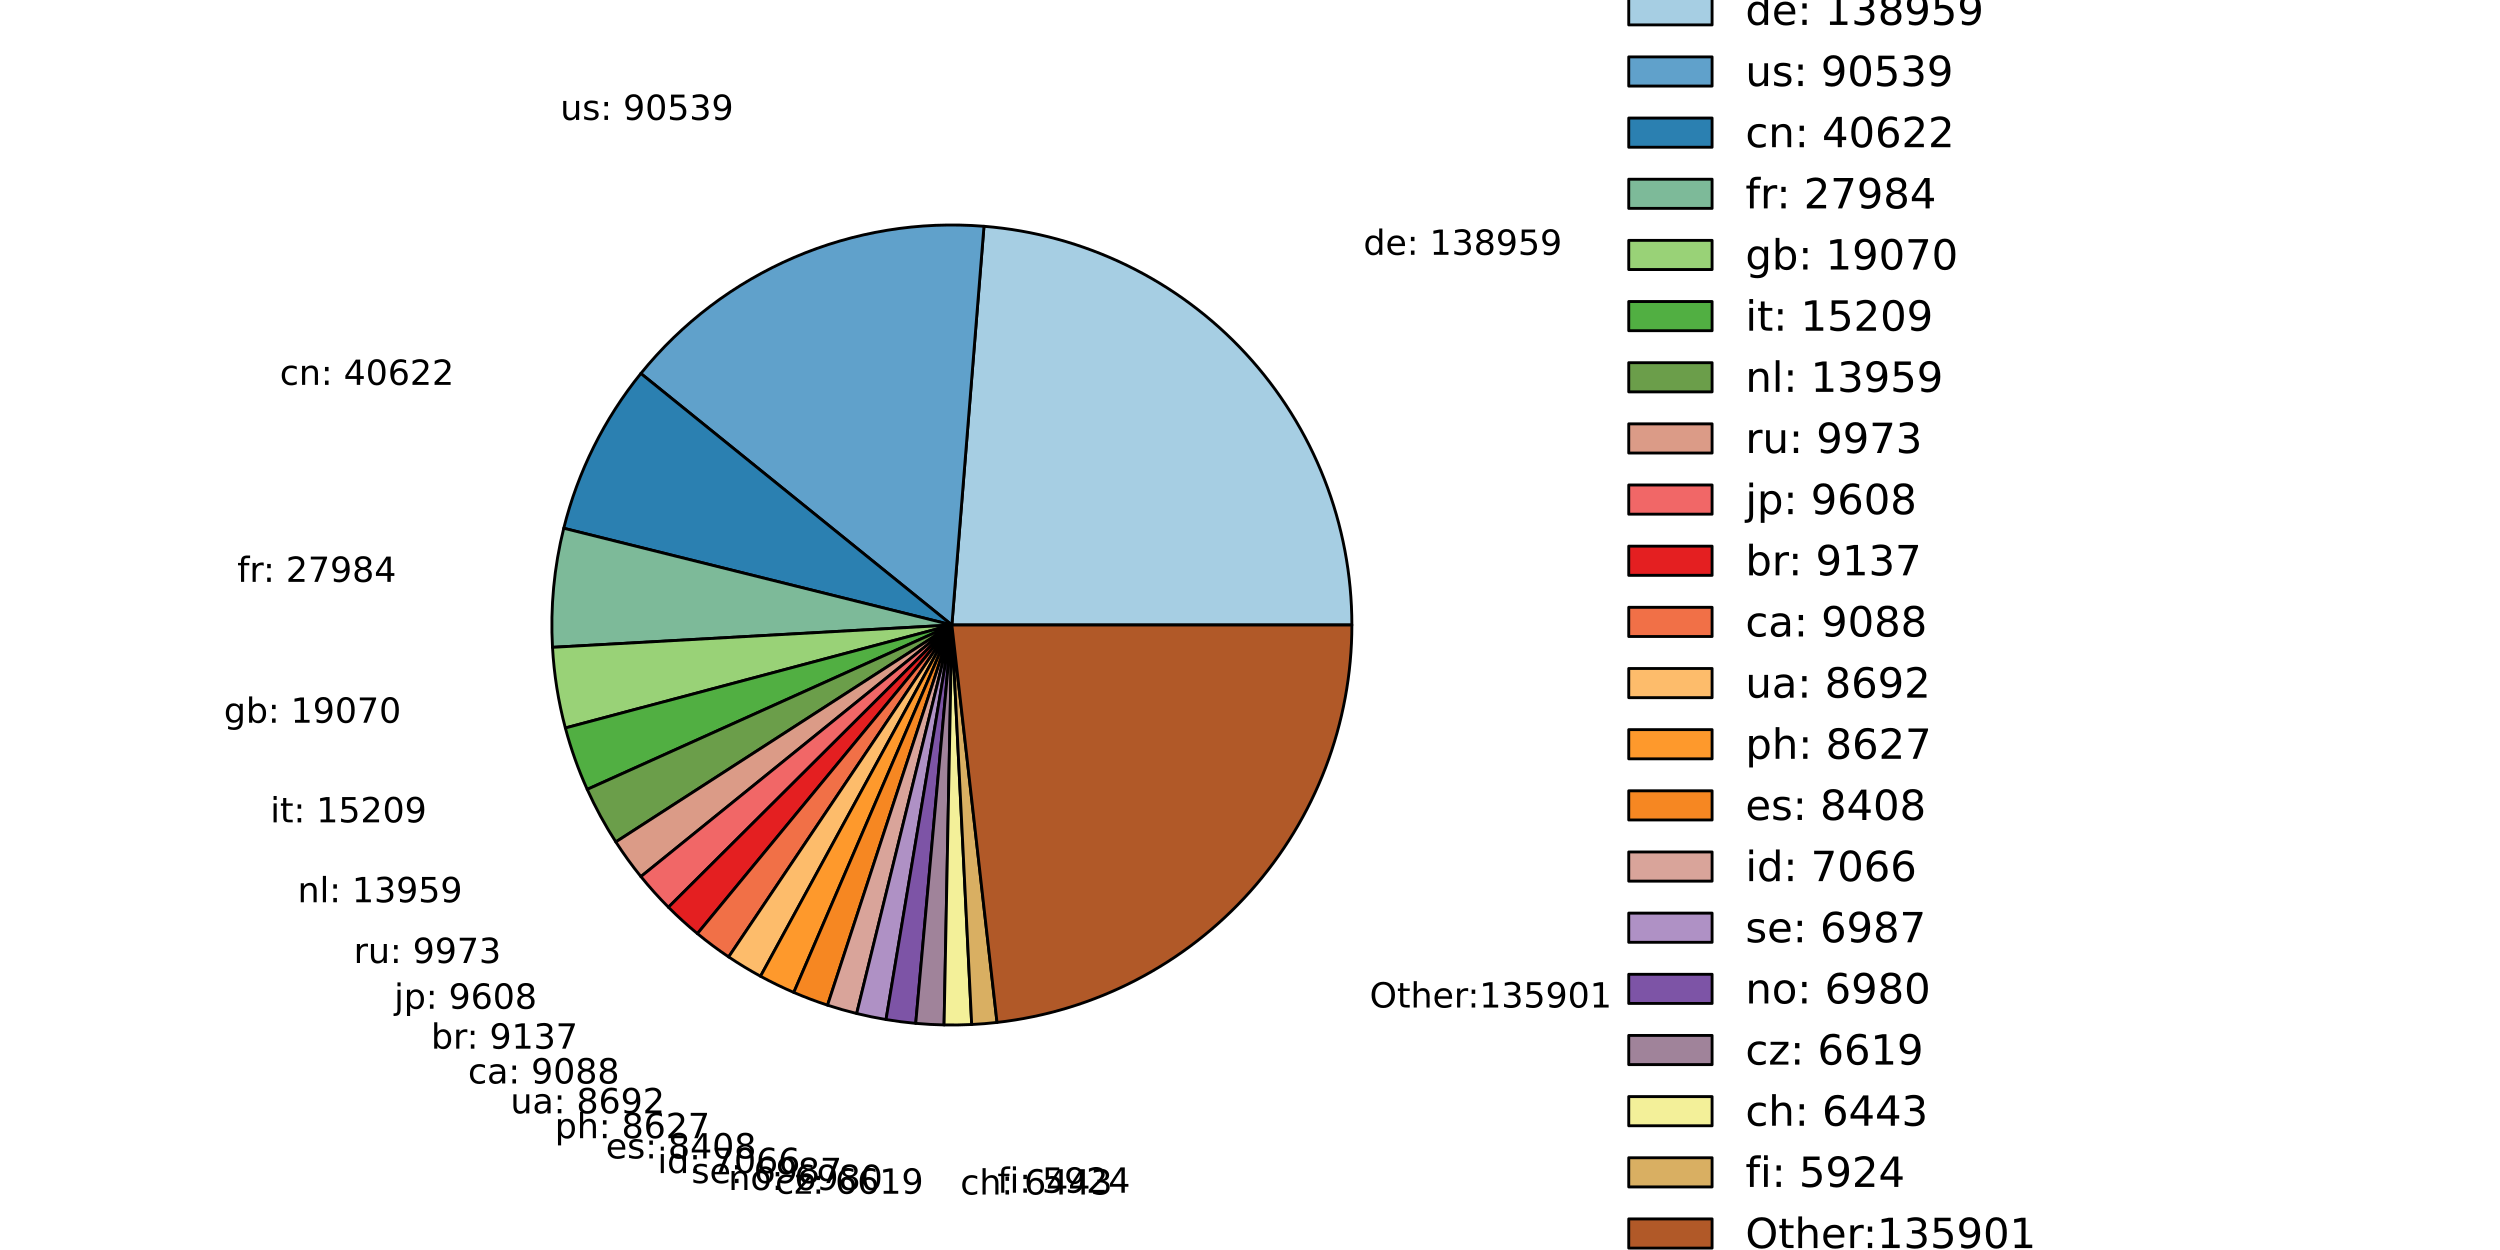<?xml version="1.0" encoding="utf-8" standalone="no"?>
<!DOCTYPE svg PUBLIC "-//W3C//DTD SVG 1.1//EN"
  "http://www.w3.org/Graphics/SVG/1.1/DTD/svg11.dtd">
<!-- Created with matplotlib (http://matplotlib.org/) -->
<svg height="432pt" version="1.1" viewBox="0 0 864 432" width="864pt" xmlns="http://www.w3.org/2000/svg" xmlns:xlink="http://www.w3.org/1999/xlink">
 <defs>
  <style type="text/css">
*{stroke-linecap:butt;stroke-linejoin:round;}
  </style>
 </defs>
 <g id="figure_1">
  <g id="patch_1">
   <path d="
M0 432
L864 432
L864 0
L0 0
z
" style="fill:#ffffff;"/>
  </g>
  <g id="axes_1">
   <g id="patch_2">
    <path clip-path="url(#pc3677651e1)" d="
M467.208 216
C467.208 181.268 454.118 147.78 430.565 122.254
C407.011 96.728 374.682 80.993 340.061 78.206
L328.968 216
L467.208 216
z
" style="fill:#a6cee3;stroke:#000000;"/>
   </g>
   <g id="patch_3">
    <path clip-path="url(#pc3677651e1)" d="
M340.061 78.206
C317.65 76.402 295.134 80.092 274.471 88.955
C253.808 97.819 235.616 111.591 221.478 129.074
L328.968 216
L340.061 78.206
z
" style="fill:#60a1cb;stroke:#000000;"/>
   </g>
   <g id="patch_4">
    <path clip-path="url(#pc3677651e1)" d="
M221.478 129.074
C215.159 136.887 209.711 145.366 205.231 154.361
C200.75 163.355 197.264 172.811 194.833 182.562
L328.968 216
L221.478 129.074
z
" style="fill:#2b80b1;stroke:#000000;"/>
   </g>
   <g id="patch_5">
    <path clip-path="url(#pc3677651e1)" d="
M194.833 182.562
C193.16 189.275 191.992 196.104 191.341 202.993
C190.69 209.881 190.557 216.808 190.944 223.716
L328.968 216
L194.833 182.562
z
" style="fill:#7dba99;stroke:#000000;"/>
   </g>
   <g id="patch_6">
    <path clip-path="url(#pc3677651e1)" d="
M190.944 223.716
C191.207 228.422 191.71 233.112 192.452 237.767
C193.195 242.422 194.174 247.036 195.388 251.591
L328.968 216
L190.944 223.716
z
" style="fill:#99d277;stroke:#000000;"/>
   </g>
   <g id="patch_7">
    <path clip-path="url(#pc3677651e1)" d="
M195.388 251.591
C196.356 255.223 197.471 258.814 198.732 262.356
C199.992 265.897 201.397 269.386 202.942 272.813
L328.968 216
L195.388 251.591
z
" style="fill:#51af42;stroke:#000000;"/>
   </g>
   <g id="patch_8">
    <path clip-path="url(#pc3677651e1)" d="
M202.942 272.813
C204.36 275.958 205.895 279.049 207.544 282.079
C209.193 285.109 210.955 288.077 212.826 290.976
L328.968 216
L202.942 272.813
z
" style="fill:#6b9e4a;stroke:#000000;"/>
   </g>
   <g id="patch_9">
    <path clip-path="url(#pc3677651e1)" d="
M212.826 290.976
C214.163 293.046 215.555 295.081 217 297.077
C218.446 299.074 219.944 301.031 221.495 302.947
L328.968 216
L212.826 290.976
z
" style="fill:#db9b87;stroke:#000000;"/>
   </g>
   <g id="patch_10">
    <path clip-path="url(#pc3677651e1)" d="
M221.495 302.947
C222.988 304.793 224.529 306.6 226.115 308.367
C227.702 310.134 229.334 311.859 231.009 313.542
L328.968 216
L221.495 302.947
z
" style="fill:#f16767;stroke:#000000;"/>
   </g>
   <g id="patch_11">
    <path clip-path="url(#pc3677651e1)" d="
M231.009 313.542
C232.603 315.142 234.235 316.703 235.905 318.223
C237.574 319.743 239.281 321.222 241.023 322.659
L328.968 216
L231.009 313.542
z
" style="fill:#e41f21;stroke:#000000;"/>
   </g>
   <g id="patch_12">
    <path clip-path="url(#pc3677651e1)" d="
M241.023 322.659
C242.756 324.087 244.524 325.474 246.324 326.816
C248.125 328.159 249.957 329.458 251.821 330.711
L328.968 216
L241.023 322.659
z
" style="fill:#f17047;stroke:#000000;"/>
   </g>
   <g id="patch_13">
    <path clip-path="url(#pc3677651e1)" d="
M251.821 330.711
C253.604 331.91 255.414 333.067 257.25 334.181
C259.087 335.296 260.949 336.367 262.835 337.395
L328.968 216
L251.821 330.711
z
" style="fill:#fdbc6b;stroke:#000000;"/>
   </g>
   <g id="patch_14">
    <path clip-path="url(#pc3677651e1)" d="
M262.835 337.395
C264.707 338.415 266.603 339.391 268.52 340.324
C270.438 341.256 272.377 342.144 274.335 342.986
L328.968 216
L262.835 337.395
z
" style="fill:#fe992c;stroke:#000000;"/>
   </g>
   <g id="patch_15">
    <path clip-path="url(#pc3677651e1)" d="
M274.335 342.986
C276.244 343.808 278.171 344.586 280.115 345.32
C282.059 346.054 284.019 346.745 285.994 347.391
L328.968 216
L274.335 342.986
z
" style="fill:#f68722;stroke:#000000;"/>
   </g>
   <g id="patch_16">
    <path clip-path="url(#pc3677651e1)" d="
M285.994 347.391
C287.653 347.933 289.323 348.445 291.002 348.924
C292.681 349.404 294.369 349.852 296.065 350.267
L328.968 216
L285.994 347.391
z
" style="fill:#d9a49a;stroke:#000000;"/>
   </g>
   <g id="patch_17">
    <path clip-path="url(#pc3677651e1)" d="
M296.065 350.267
C297.743 350.678 299.427 351.058 301.119 351.406
C302.81 351.754 304.508 352.07 306.211 352.354
L328.968 216
L296.065 350.267
z
" style="fill:#af91c5;stroke:#000000;"/>
   </g>
   <g id="patch_18">
    <path clip-path="url(#pc3677651e1)" d="
M306.211 352.354
C307.912 352.638 309.619 352.89 311.33 353.11
C313.04 353.33 314.755 353.518 316.473 353.674
L328.968 216
L306.211 352.354
z
" style="fill:#7d54a6;stroke:#000000;"/>
   </g>
   <g id="patch_19">
    <path clip-path="url(#pc3677651e1)" d="
M316.473 353.674
C318.102 353.822 319.734 353.941 321.367 354.031
C323 354.121 324.635 354.182 326.271 354.214
L328.968 216
L316.473 353.674
z
" style="fill:#a0839a;stroke:#000000;"/>
   </g>
   <g id="patch_20">
    <path clip-path="url(#pc3677651e1)" d="
M326.271 354.214
C327.863 354.245 329.455 354.248 331.047 354.224
C332.639 354.2 334.231 354.149 335.821 354.07
L328.968 216
L326.271 354.214
z
" style="fill:#f3f099;stroke:#000000;"/>
   </g>
   <g id="patch_21">
    <path clip-path="url(#pc3677651e1)" d="
M335.821 354.07
C337.283 353.997 338.744 353.902 340.203 353.783
C341.663 353.664 343.12 353.522 344.574 353.356
L328.968 216
L335.821 354.07
z
" style="fill:#d9af62;stroke:#000000;"/>
   </g>
   <g id="patch_22">
    <path clip-path="url(#pc3677651e1)" d="
M344.574 353.356
C378.309 349.523 409.477 333.394 432.089 308.068
C454.7 282.741 467.208 249.952 467.208 216
L328.968 216
L344.574 353.356
z
" style="fill:#b15928;stroke:#000000;"/>
   </g>
   <g id="matplotlib.axis_1"/>
   <g id="matplotlib.axis_2"/>
   <g id="text_1">
    <!-- de: 138959 -->
    <defs>
     <path d="
M11.719 12.406
L22.016 12.406
L22.016 0
L11.719 0
z

M11.719 51.703
L22.016 51.703
L22.016 39.312
L11.719 39.312
z
" id="DejaVuSans-3a"/>
     <path d="
M40.578 39.312
Q47.656 37.797 51.625 33
Q55.609 28.219 55.609 21.188
Q55.609 10.406 48.188 4.484
Q40.766 -1.422 27.094 -1.422
Q22.516 -1.422 17.656 -0.516
Q12.797 0.391 7.625 2.203
L7.625 11.719
Q11.719 9.328 16.594 8.109
Q21.484 6.891 26.812 6.891
Q36.078 6.891 40.938 10.547
Q45.797 14.203 45.797 21.188
Q45.797 27.641 41.281 31.266
Q36.766 34.906 28.719 34.906
L20.219 34.906
L20.219 43.016
L29.109 43.016
Q36.375 43.016 40.234 45.922
Q44.094 48.828 44.094 54.297
Q44.094 59.906 40.109 62.906
Q36.141 65.922 28.719 65.922
Q24.656 65.922 20.016 65.031
Q15.375 64.156 9.812 62.312
L9.812 71.094
Q15.438 72.656 20.344 73.438
Q25.25 74.219 29.594 74.219
Q40.828 74.219 47.359 69.109
Q53.906 64.016 53.906 55.328
Q53.906 49.266 50.438 45.094
Q46.969 40.922 40.578 39.312" id="DejaVuSans-33"/>
     <path d="
M12.406 8.297
L28.516 8.297
L28.516 63.922
L10.984 60.406
L10.984 69.391
L28.422 72.906
L38.281 72.906
L38.281 8.297
L54.391 8.297
L54.391 0
L12.406 0
z
" id="DejaVuSans-31"/>
     <path id="DejaVuSans-20"/>
     <path d="
M10.797 72.906
L49.516 72.906
L49.516 64.594
L19.828 64.594
L19.828 46.734
Q21.969 47.469 24.109 47.828
Q26.266 48.188 28.422 48.188
Q40.625 48.188 47.75 41.5
Q54.891 34.812 54.891 23.391
Q54.891 11.625 47.562 5.094
Q40.234 -1.422 26.906 -1.422
Q22.312 -1.422 17.547 -0.641
Q12.797 0.141 7.719 1.703
L7.719 11.625
Q12.109 9.234 16.797 8.062
Q21.484 6.891 26.703 6.891
Q35.156 6.891 40.078 11.328
Q45.016 15.766 45.016 23.391
Q45.016 31 40.078 35.438
Q35.156 39.891 26.703 39.891
Q22.75 39.891 18.812 39.016
Q14.891 38.141 10.797 36.281
z
" id="DejaVuSans-35"/>
     <path d="
M10.984 1.516
L10.984 10.5
Q14.703 8.734 18.5 7.812
Q22.312 6.891 25.984 6.891
Q35.75 6.891 40.891 13.453
Q46.047 20.016 46.781 33.406
Q43.953 29.203 39.594 26.953
Q35.25 24.703 29.984 24.703
Q19.047 24.703 12.672 31.312
Q6.297 37.938 6.297 49.422
Q6.297 60.641 12.938 67.422
Q19.578 74.219 30.609 74.219
Q43.266 74.219 49.922 64.516
Q56.594 54.828 56.594 36.375
Q56.594 19.141 48.406 8.859
Q40.234 -1.422 26.422 -1.422
Q22.703 -1.422 18.891 -0.688
Q15.094 0.047 10.984 1.516
M30.609 32.422
Q37.25 32.422 41.125 36.953
Q45.016 41.5 45.016 49.422
Q45.016 57.281 41.125 61.844
Q37.25 66.406 30.609 66.406
Q23.969 66.406 20.094 61.844
Q16.219 57.281 16.219 49.422
Q16.219 41.5 20.094 36.953
Q23.969 32.422 30.609 32.422" id="DejaVuSans-39"/>
     <path d="
M31.781 34.625
Q24.75 34.625 20.719 30.859
Q16.703 27.094 16.703 20.516
Q16.703 13.922 20.719 10.156
Q24.75 6.391 31.781 6.391
Q38.812 6.391 42.859 10.172
Q46.922 13.969 46.922 20.516
Q46.922 27.094 42.891 30.859
Q38.875 34.625 31.781 34.625
M21.922 38.812
Q15.578 40.375 12.031 44.719
Q8.5 49.078 8.5 55.328
Q8.5 64.062 14.719 69.141
Q20.953 74.219 31.781 74.219
Q42.672 74.219 48.875 69.141
Q55.078 64.062 55.078 55.328
Q55.078 49.078 51.531 44.719
Q48 40.375 41.703 38.812
Q48.828 37.156 52.797 32.312
Q56.781 27.484 56.781 20.516
Q56.781 9.906 50.312 4.234
Q43.844 -1.422 31.781 -1.422
Q19.734 -1.422 13.25 4.234
Q6.781 9.906 6.781 20.516
Q6.781 27.484 10.781 32.312
Q14.797 37.156 21.922 38.812
M18.312 54.391
Q18.312 48.734 21.844 45.562
Q25.391 42.391 31.781 42.391
Q38.141 42.391 41.719 45.562
Q45.312 48.734 45.312 54.391
Q45.312 60.062 41.719 63.234
Q38.141 66.406 31.781 66.406
Q25.391 66.406 21.844 63.234
Q18.312 60.062 18.312 54.391" id="DejaVuSans-38"/>
     <path d="
M45.406 46.391
L45.406 75.984
L54.391 75.984
L54.391 0
L45.406 0
L45.406 8.203
Q42.578 3.328 38.25 0.953
Q33.938 -1.422 27.875 -1.422
Q17.969 -1.422 11.734 6.484
Q5.516 14.406 5.516 27.297
Q5.516 40.188 11.734 48.094
Q17.969 56 27.875 56
Q33.938 56 38.25 53.625
Q42.578 51.266 45.406 46.391
M14.797 27.297
Q14.797 17.391 18.875 11.75
Q22.953 6.109 30.078 6.109
Q37.203 6.109 41.297 11.75
Q45.406 17.391 45.406 27.297
Q45.406 37.203 41.297 42.844
Q37.203 48.484 30.078 48.484
Q22.953 48.484 18.875 42.844
Q14.797 37.203 14.797 27.297" id="DejaVuSans-64"/>
     <path d="
M56.203 29.594
L56.203 25.203
L14.891 25.203
Q15.484 15.922 20.484 11.062
Q25.484 6.203 34.422 6.203
Q39.594 6.203 44.453 7.469
Q49.312 8.734 54.109 11.281
L54.109 2.781
Q49.266 0.734 44.188 -0.344
Q39.109 -1.422 33.891 -1.422
Q20.797 -1.422 13.156 6.188
Q5.516 13.812 5.516 26.812
Q5.516 40.234 12.766 48.109
Q20.016 56 32.328 56
Q43.359 56 49.781 48.891
Q56.203 41.797 56.203 29.594
M47.219 32.234
Q47.125 39.594 43.094 43.984
Q39.062 48.391 32.422 48.391
Q24.906 48.391 20.391 44.141
Q15.875 39.891 15.188 32.172
z
" id="DejaVuSans-65"/>
    </defs>
    <g transform="translate(471.204 88.066)scale(0.12 -0.12)">
     <use xlink:href="#DejaVuSans-64"/>
     <use x="63.477" xlink:href="#DejaVuSans-65"/>
     <use x="125.0" xlink:href="#DejaVuSans-3a"/>
     <use x="158.691" xlink:href="#DejaVuSans-20"/>
     <use x="190.479" xlink:href="#DejaVuSans-31"/>
     <use x="254.102" xlink:href="#DejaVuSans-33"/>
     <use x="317.725" xlink:href="#DejaVuSans-38"/>
     <use x="381.348" xlink:href="#DejaVuSans-39"/>
     <use x="444.971" xlink:href="#DejaVuSans-35"/>
     <use x="508.594" xlink:href="#DejaVuSans-39"/>
    </g>
   </g>
   <g id="text_2">
    <!-- us: 90539 -->
    <defs>
     <path d="
M8.5 21.578
L8.5 54.688
L17.484 54.688
L17.484 21.922
Q17.484 14.156 20.5 10.266
Q23.531 6.391 29.594 6.391
Q36.859 6.391 41.078 11.031
Q45.312 15.672 45.312 23.688
L45.312 54.688
L54.297 54.688
L54.297 0
L45.312 0
L45.312 8.406
Q42.047 3.422 37.719 1
Q33.406 -1.422 27.688 -1.422
Q18.266 -1.422 13.375 4.438
Q8.5 10.297 8.5 21.578
M31.109 56
z
" id="DejaVuSans-75"/>
     <path d="
M31.781 66.406
Q24.172 66.406 20.328 58.906
Q16.5 51.422 16.5 36.375
Q16.5 21.391 20.328 13.891
Q24.172 6.391 31.781 6.391
Q39.453 6.391 43.281 13.891
Q47.125 21.391 47.125 36.375
Q47.125 51.422 43.281 58.906
Q39.453 66.406 31.781 66.406
M31.781 74.219
Q44.047 74.219 50.516 64.516
Q56.984 54.828 56.984 36.375
Q56.984 17.969 50.516 8.266
Q44.047 -1.422 31.781 -1.422
Q19.531 -1.422 13.062 8.266
Q6.594 17.969 6.594 36.375
Q6.594 54.828 13.062 64.516
Q19.531 74.219 31.781 74.219" id="DejaVuSans-30"/>
     <path d="
M44.281 53.078
L44.281 44.578
Q40.484 46.531 36.375 47.5
Q32.281 48.484 27.875 48.484
Q21.188 48.484 17.844 46.438
Q14.5 44.391 14.5 40.281
Q14.5 37.156 16.891 35.375
Q19.281 33.594 26.516 31.984
L29.594 31.297
Q39.156 29.25 43.188 25.516
Q47.219 21.781 47.219 15.094
Q47.219 7.469 41.188 3.016
Q35.156 -1.422 24.609 -1.422
Q20.219 -1.422 15.453 -0.562
Q10.688 0.297 5.422 2
L5.422 11.281
Q10.406 8.688 15.234 7.391
Q20.062 6.109 24.812 6.109
Q31.156 6.109 34.562 8.281
Q37.984 10.453 37.984 14.406
Q37.984 18.062 35.516 20.016
Q33.062 21.969 24.703 23.781
L21.578 24.516
Q13.234 26.266 9.516 29.906
Q5.812 33.547 5.812 39.891
Q5.812 47.609 11.281 51.797
Q16.75 56 26.812 56
Q31.781 56 36.172 55.266
Q40.578 54.547 44.281 53.078" id="DejaVuSans-73"/>
    </defs>
    <g transform="translate(193.628 41.449)scale(0.12 -0.12)">
     <use xlink:href="#DejaVuSans-75"/>
     <use x="63.379" xlink:href="#DejaVuSans-73"/>
     <use x="115.479" xlink:href="#DejaVuSans-3a"/>
     <use x="149.17" xlink:href="#DejaVuSans-20"/>
     <use x="180.957" xlink:href="#DejaVuSans-39"/>
     <use x="244.58" xlink:href="#DejaVuSans-30"/>
     <use x="308.203" xlink:href="#DejaVuSans-35"/>
     <use x="371.826" xlink:href="#DejaVuSans-33"/>
     <use x="435.449" xlink:href="#DejaVuSans-39"/>
    </g>
   </g>
   <g id="text_3">
    <!-- cn: 40622 -->
    <defs>
     <path d="
M19.188 8.297
L53.609 8.297
L53.609 0
L7.328 0
L7.328 8.297
Q12.938 14.109 22.625 23.891
Q32.328 33.688 34.812 36.531
Q39.547 41.844 41.422 45.531
Q43.312 49.219 43.312 52.781
Q43.312 58.594 39.234 62.25
Q35.156 65.922 28.609 65.922
Q23.969 65.922 18.812 64.312
Q13.672 62.703 7.812 59.422
L7.812 69.391
Q13.766 71.781 18.938 73
Q24.125 74.219 28.422 74.219
Q39.75 74.219 46.484 68.547
Q53.219 62.891 53.219 53.422
Q53.219 48.922 51.531 44.891
Q49.859 40.875 45.406 35.406
Q44.188 33.984 37.641 27.219
Q31.109 20.453 19.188 8.297" id="DejaVuSans-32"/>
     <path d="
M54.891 33.016
L54.891 0
L45.906 0
L45.906 32.719
Q45.906 40.484 42.875 44.328
Q39.844 48.188 33.797 48.188
Q26.516 48.188 22.312 43.547
Q18.109 38.922 18.109 30.906
L18.109 0
L9.078 0
L9.078 54.688
L18.109 54.688
L18.109 46.188
Q21.344 51.125 25.703 53.562
Q30.078 56 35.797 56
Q45.219 56 50.047 50.172
Q54.891 44.344 54.891 33.016" id="DejaVuSans-6e"/>
     <path d="
M33.016 40.375
Q26.375 40.375 22.484 35.828
Q18.609 31.297 18.609 23.391
Q18.609 15.531 22.484 10.953
Q26.375 6.391 33.016 6.391
Q39.656 6.391 43.531 10.953
Q47.406 15.531 47.406 23.391
Q47.406 31.297 43.531 35.828
Q39.656 40.375 33.016 40.375
M52.594 71.297
L52.594 62.312
Q48.875 64.062 45.094 64.984
Q41.312 65.922 37.594 65.922
Q27.828 65.922 22.672 59.328
Q17.531 52.734 16.797 39.406
Q19.672 43.656 24.016 45.922
Q28.375 48.188 33.594 48.188
Q44.578 48.188 50.953 41.516
Q57.328 34.859 57.328 23.391
Q57.328 12.156 50.688 5.359
Q44.047 -1.422 33.016 -1.422
Q20.359 -1.422 13.672 8.266
Q6.984 17.969 6.984 36.375
Q6.984 53.656 15.188 63.938
Q23.391 74.219 37.203 74.219
Q40.922 74.219 44.703 73.484
Q48.484 72.75 52.594 71.297" id="DejaVuSans-36"/>
     <path d="
M48.781 52.594
L48.781 44.188
Q44.969 46.297 41.141 47.344
Q37.312 48.391 33.406 48.391
Q24.656 48.391 19.812 42.844
Q14.984 37.312 14.984 27.297
Q14.984 17.281 19.812 11.734
Q24.656 6.203 33.406 6.203
Q37.312 6.203 41.141 7.25
Q44.969 8.297 48.781 10.406
L48.781 2.094
Q45.016 0.344 40.984 -0.531
Q36.969 -1.422 32.422 -1.422
Q20.062 -1.422 12.781 6.344
Q5.516 14.109 5.516 27.297
Q5.516 40.672 12.859 48.328
Q20.219 56 33.016 56
Q37.156 56 41.109 55.141
Q45.062 54.297 48.781 52.594" id="DejaVuSans-63"/>
     <path d="
M37.797 64.312
L12.891 25.391
L37.797 25.391
z

M35.203 72.906
L47.609 72.906
L47.609 25.391
L58.016 25.391
L58.016 17.188
L47.609 17.188
L47.609 0
L37.797 0
L37.797 17.188
L4.891 17.188
L4.891 26.703
z
" id="DejaVuSans-34"/>
    </defs>
    <g transform="translate(96.703 133.016)scale(0.12 -0.12)">
     <use xlink:href="#DejaVuSans-63"/>
     <use x="54.98" xlink:href="#DejaVuSans-6e"/>
     <use x="118.359" xlink:href="#DejaVuSans-3a"/>
     <use x="152.051" xlink:href="#DejaVuSans-20"/>
     <use x="183.838" xlink:href="#DejaVuSans-34"/>
     <use x="247.461" xlink:href="#DejaVuSans-30"/>
     <use x="311.084" xlink:href="#DejaVuSans-36"/>
     <use x="374.707" xlink:href="#DejaVuSans-32"/>
     <use x="438.33" xlink:href="#DejaVuSans-32"/>
    </g>
   </g>
   <g id="text_4">
    <!-- fr: 27984 -->
    <defs>
     <path d="
M37.109 75.984
L37.109 68.5
L28.516 68.5
Q23.688 68.5 21.797 66.547
Q19.922 64.594 19.922 59.516
L19.922 54.688
L34.719 54.688
L34.719 47.703
L19.922 47.703
L19.922 0
L10.891 0
L10.891 47.703
L2.297 47.703
L2.297 54.688
L10.891 54.688
L10.891 58.5
Q10.891 67.625 15.141 71.797
Q19.391 75.984 28.609 75.984
z
" id="DejaVuSans-66"/>
     <path d="
M8.203 72.906
L55.078 72.906
L55.078 68.703
L28.609 0
L18.312 0
L43.219 64.594
L8.203 64.594
z
" id="DejaVuSans-37"/>
     <path d="
M41.109 46.297
Q39.594 47.172 37.812 47.578
Q36.031 48 33.891 48
Q26.266 48 22.188 43.047
Q18.109 38.094 18.109 28.812
L18.109 0
L9.078 0
L9.078 54.688
L18.109 54.688
L18.109 46.188
Q20.953 51.172 25.484 53.578
Q30.031 56 36.531 56
Q37.453 56 38.578 55.875
Q39.703 55.766 41.062 55.516
z
" id="DejaVuSans-72"/>
    </defs>
    <g transform="translate(81.985 201.101)scale(0.12 -0.12)">
     <use xlink:href="#DejaVuSans-66"/>
     <use x="35.205" xlink:href="#DejaVuSans-72"/>
     <use x="74.568" xlink:href="#DejaVuSans-3a"/>
     <use x="108.26" xlink:href="#DejaVuSans-20"/>
     <use x="140.047" xlink:href="#DejaVuSans-32"/>
     <use x="203.67" xlink:href="#DejaVuSans-37"/>
     <use x="267.293" xlink:href="#DejaVuSans-39"/>
     <use x="330.916" xlink:href="#DejaVuSans-38"/>
     <use x="394.539" xlink:href="#DejaVuSans-34"/>
    </g>
   </g>
   <g id="text_5">
    <!-- gb: 19070 -->
    <defs>
     <path d="
M45.406 27.984
Q45.406 37.75 41.375 43.109
Q37.359 48.484 30.078 48.484
Q22.859 48.484 18.828 43.109
Q14.797 37.75 14.797 27.984
Q14.797 18.266 18.828 12.891
Q22.859 7.516 30.078 7.516
Q37.359 7.516 41.375 12.891
Q45.406 18.266 45.406 27.984
M54.391 6.781
Q54.391 -7.172 48.188 -13.984
Q42 -20.797 29.203 -20.797
Q24.469 -20.797 20.266 -20.094
Q16.062 -19.391 12.109 -17.922
L12.109 -9.188
Q16.062 -11.328 19.922 -12.344
Q23.781 -13.375 27.781 -13.375
Q36.625 -13.375 41.016 -8.766
Q45.406 -4.156 45.406 5.172
L45.406 9.625
Q42.625 4.781 38.281 2.391
Q33.938 0 27.875 0
Q17.828 0 11.672 7.656
Q5.516 15.328 5.516 27.984
Q5.516 40.672 11.672 48.328
Q17.828 56 27.875 56
Q33.938 56 38.281 53.609
Q42.625 51.219 45.406 46.391
L45.406 54.688
L54.391 54.688
z
" id="DejaVuSans-67"/>
     <path d="
M48.688 27.297
Q48.688 37.203 44.609 42.844
Q40.531 48.484 33.406 48.484
Q26.266 48.484 22.188 42.844
Q18.109 37.203 18.109 27.297
Q18.109 17.391 22.188 11.75
Q26.266 6.109 33.406 6.109
Q40.531 6.109 44.609 11.75
Q48.688 17.391 48.688 27.297
M18.109 46.391
Q20.953 51.266 25.266 53.625
Q29.594 56 35.594 56
Q45.562 56 51.781 48.094
Q58.016 40.188 58.016 27.297
Q58.016 14.406 51.781 6.484
Q45.562 -1.422 35.594 -1.422
Q29.594 -1.422 25.266 0.953
Q20.953 3.328 18.109 8.203
L18.109 0
L9.078 0
L9.078 75.984
L18.109 75.984
z
" id="DejaVuSans-62"/>
    </defs>
    <g transform="translate(77.376 249.785)scale(0.12 -0.12)">
     <use xlink:href="#DejaVuSans-67"/>
     <use x="63.477" xlink:href="#DejaVuSans-62"/>
     <use x="126.953" xlink:href="#DejaVuSans-3a"/>
     <use x="160.645" xlink:href="#DejaVuSans-20"/>
     <use x="192.432" xlink:href="#DejaVuSans-31"/>
     <use x="256.055" xlink:href="#DejaVuSans-39"/>
     <use x="319.678" xlink:href="#DejaVuSans-30"/>
     <use x="383.301" xlink:href="#DejaVuSans-37"/>
     <use x="446.924" xlink:href="#DejaVuSans-30"/>
    </g>
   </g>
   <g id="text_6">
    <!-- it: 15209 -->
    <defs>
     <path d="
M18.312 70.219
L18.312 54.688
L36.812 54.688
L36.812 47.703
L18.312 47.703
L18.312 18.016
Q18.312 11.328 20.141 9.422
Q21.969 7.516 27.594 7.516
L36.812 7.516
L36.812 0
L27.594 0
Q17.188 0 13.234 3.875
Q9.281 7.766 9.281 18.016
L9.281 47.703
L2.688 47.703
L2.688 54.688
L9.281 54.688
L9.281 70.219
z
" id="DejaVuSans-74"/>
     <path d="
M9.422 54.688
L18.406 54.688
L18.406 0
L9.422 0
z

M9.422 75.984
L18.406 75.984
L18.406 64.594
L9.422 64.594
z
" id="DejaVuSans-69"/>
    </defs>
    <g transform="translate(93.412 284.209)scale(0.12 -0.12)">
     <use xlink:href="#DejaVuSans-69"/>
     <use x="27.783" xlink:href="#DejaVuSans-74"/>
     <use x="66.992" xlink:href="#DejaVuSans-3a"/>
     <use x="100.684" xlink:href="#DejaVuSans-20"/>
     <use x="132.471" xlink:href="#DejaVuSans-31"/>
     <use x="196.094" xlink:href="#DejaVuSans-35"/>
     <use x="259.717" xlink:href="#DejaVuSans-32"/>
     <use x="323.34" xlink:href="#DejaVuSans-30"/>
     <use x="386.963" xlink:href="#DejaVuSans-39"/>
    </g>
   </g>
   <g id="text_7">
    <!-- nl: 13959 -->
    <defs>
     <path d="
M9.422 75.984
L18.406 75.984
L18.406 0
L9.422 0
z
" id="DejaVuSans-6c"/>
    </defs>
    <g transform="translate(102.848 311.822)scale(0.12 -0.12)">
     <use xlink:href="#DejaVuSans-6e"/>
     <use x="63.379" xlink:href="#DejaVuSans-6c"/>
     <use x="91.162" xlink:href="#DejaVuSans-3a"/>
     <use x="124.854" xlink:href="#DejaVuSans-20"/>
     <use x="156.641" xlink:href="#DejaVuSans-31"/>
     <use x="220.264" xlink:href="#DejaVuSans-33"/>
     <use x="283.887" xlink:href="#DejaVuSans-39"/>
     <use x="347.51" xlink:href="#DejaVuSans-35"/>
     <use x="411.133" xlink:href="#DejaVuSans-39"/>
    </g>
   </g>
   <g id="text_8">
    <!-- ru: 9973 -->
    <g transform="translate(122.241 332.819)scale(0.12 -0.12)">
     <use xlink:href="#DejaVuSans-72"/>
     <use x="41.113" xlink:href="#DejaVuSans-75"/>
     <use x="104.492" xlink:href="#DejaVuSans-3a"/>
     <use x="138.184" xlink:href="#DejaVuSans-20"/>
     <use x="169.971" xlink:href="#DejaVuSans-39"/>
     <use x="233.594" xlink:href="#DejaVuSans-39"/>
     <use x="297.217" xlink:href="#DejaVuSans-37"/>
     <use x="360.84" xlink:href="#DejaVuSans-33"/>
    </g>
   </g>
   <g id="text_9">
    <!-- jp: 9608 -->
    <defs>
     <path d="
M18.109 8.203
L18.109 -20.797
L9.078 -20.797
L9.078 54.688
L18.109 54.688
L18.109 46.391
Q20.953 51.266 25.266 53.625
Q29.594 56 35.594 56
Q45.562 56 51.781 48.094
Q58.016 40.188 58.016 27.297
Q58.016 14.406 51.781 6.484
Q45.562 -1.422 35.594 -1.422
Q29.594 -1.422 25.266 0.953
Q20.953 3.328 18.109 8.203
M48.688 27.297
Q48.688 37.203 44.609 42.844
Q40.531 48.484 33.406 48.484
Q26.266 48.484 22.188 42.844
Q18.109 37.203 18.109 27.297
Q18.109 17.391 22.188 11.75
Q26.266 6.109 33.406 6.109
Q40.531 6.109 44.609 11.75
Q48.688 17.391 48.688 27.297" id="DejaVuSans-70"/>
     <path d="
M9.422 54.688
L18.406 54.688
L18.406 -0.984
Q18.406 -11.422 14.422 -16.109
Q10.453 -20.797 1.609 -20.797
L-1.812 -20.797
L-1.812 -13.188
L0.594 -13.188
Q5.719 -13.188 7.562 -10.812
Q9.422 -8.453 9.422 -0.984
z

M9.422 75.984
L18.406 75.984
L18.406 64.594
L9.422 64.594
z
" id="DejaVuSans-6a"/>
    </defs>
    <g transform="translate(136.23 348.625)scale(0.12 -0.12)">
     <use xlink:href="#DejaVuSans-6a"/>
     <use x="27.783" xlink:href="#DejaVuSans-70"/>
     <use x="91.26" xlink:href="#DejaVuSans-3a"/>
     <use x="124.951" xlink:href="#DejaVuSans-20"/>
     <use x="156.738" xlink:href="#DejaVuSans-39"/>
     <use x="220.361" xlink:href="#DejaVuSans-36"/>
     <use x="283.984" xlink:href="#DejaVuSans-30"/>
     <use x="347.607" xlink:href="#DejaVuSans-38"/>
    </g>
   </g>
   <g id="text_10">
    <!-- br: 9137 -->
    <g transform="translate(148.967 362.423)scale(0.12 -0.12)">
     <use xlink:href="#DejaVuSans-62"/>
     <use x="63.477" xlink:href="#DejaVuSans-72"/>
     <use x="102.84" xlink:href="#DejaVuSans-3a"/>
     <use x="136.531" xlink:href="#DejaVuSans-20"/>
     <use x="168.318" xlink:href="#DejaVuSans-39"/>
     <use x="231.941" xlink:href="#DejaVuSans-31"/>
     <use x="295.564" xlink:href="#DejaVuSans-33"/>
     <use x="359.188" xlink:href="#DejaVuSans-37"/>
    </g>
   </g>
   <g id="text_11">
    <!-- ca: 9088 -->
    <defs>
     <path d="
M34.281 27.484
Q23.391 27.484 19.188 25
Q14.984 22.516 14.984 16.5
Q14.984 11.719 18.141 8.906
Q21.297 6.109 26.703 6.109
Q34.188 6.109 38.703 11.406
Q43.219 16.703 43.219 25.484
L43.219 27.484
z

M52.203 31.203
L52.203 0
L43.219 0
L43.219 8.297
Q40.141 3.328 35.547 0.953
Q30.953 -1.422 24.312 -1.422
Q15.922 -1.422 10.953 3.297
Q6 8.016 6 15.922
Q6 25.141 12.172 29.828
Q18.359 34.516 30.609 34.516
L43.219 34.516
L43.219 35.406
Q43.219 41.609 39.141 45
Q35.062 48.391 27.688 48.391
Q23 48.391 18.547 47.266
Q14.109 46.141 10.016 43.891
L10.016 52.203
Q14.938 54.109 19.578 55.047
Q24.219 56 28.609 56
Q40.484 56 46.344 49.844
Q52.203 43.703 52.203 31.203" id="DejaVuSans-61"/>
    </defs>
    <g transform="translate(161.74 374.454)scale(0.12 -0.12)">
     <use xlink:href="#DejaVuSans-63"/>
     <use x="54.98" xlink:href="#DejaVuSans-61"/>
     <use x="116.26" xlink:href="#DejaVuSans-3a"/>
     <use x="149.951" xlink:href="#DejaVuSans-20"/>
     <use x="181.738" xlink:href="#DejaVuSans-39"/>
     <use x="245.361" xlink:href="#DejaVuSans-30"/>
     <use x="308.984" xlink:href="#DejaVuSans-38"/>
     <use x="372.607" xlink:href="#DejaVuSans-38"/>
    </g>
   </g>
   <g id="text_12">
    <!-- ua: 8692 -->
    <g transform="translate(176.41 384.765)scale(0.12 -0.12)">
     <use xlink:href="#DejaVuSans-75"/>
     <use x="63.379" xlink:href="#DejaVuSans-61"/>
     <use x="124.658" xlink:href="#DejaVuSans-3a"/>
     <use x="158.35" xlink:href="#DejaVuSans-20"/>
     <use x="190.137" xlink:href="#DejaVuSans-38"/>
     <use x="253.76" xlink:href="#DejaVuSans-36"/>
     <use x="317.383" xlink:href="#DejaVuSans-39"/>
     <use x="381.006" xlink:href="#DejaVuSans-32"/>
    </g>
   </g>
   <g id="text_13">
    <!-- ph: 8627 -->
    <defs>
     <path d="
M54.891 33.016
L54.891 0
L45.906 0
L45.906 32.719
Q45.906 40.484 42.875 44.328
Q39.844 48.188 33.797 48.188
Q26.516 48.188 22.312 43.547
Q18.109 38.922 18.109 30.906
L18.109 0
L9.078 0
L9.078 75.984
L18.109 75.984
L18.109 46.188
Q21.344 51.125 25.703 53.562
Q30.078 56 35.797 56
Q45.219 56 50.047 50.172
Q54.891 44.344 54.891 33.016" id="DejaVuSans-68"/>
    </defs>
    <g transform="translate(191.748 393.364)scale(0.12 -0.12)">
     <use xlink:href="#DejaVuSans-70"/>
     <use x="63.477" xlink:href="#DejaVuSans-68"/>
     <use x="126.855" xlink:href="#DejaVuSans-3a"/>
     <use x="160.547" xlink:href="#DejaVuSans-20"/>
     <use x="192.334" xlink:href="#DejaVuSans-38"/>
     <use x="255.957" xlink:href="#DejaVuSans-36"/>
     <use x="319.58" xlink:href="#DejaVuSans-32"/>
     <use x="383.203" xlink:href="#DejaVuSans-37"/>
    </g>
   </g>
   <g id="text_14">
    <!-- es: 8408 -->
    <g transform="translate(209.363 400.359)scale(0.12 -0.12)">
     <use xlink:href="#DejaVuSans-65"/>
     <use x="61.523" xlink:href="#DejaVuSans-73"/>
     <use x="113.623" xlink:href="#DejaVuSans-3a"/>
     <use x="147.314" xlink:href="#DejaVuSans-20"/>
     <use x="179.102" xlink:href="#DejaVuSans-38"/>
     <use x="242.725" xlink:href="#DejaVuSans-34"/>
     <use x="306.348" xlink:href="#DejaVuSans-30"/>
     <use x="369.971" xlink:href="#DejaVuSans-38"/>
    </g>
   </g>
   <g id="text_15">
    <!-- id: 7066 -->
    <g transform="translate(227.224 405.405)scale(0.12 -0.12)">
     <use xlink:href="#DejaVuSans-69"/>
     <use x="27.783" xlink:href="#DejaVuSans-64"/>
     <use x="91.26" xlink:href="#DejaVuSans-3a"/>
     <use x="124.951" xlink:href="#DejaVuSans-20"/>
     <use x="156.738" xlink:href="#DejaVuSans-37"/>
     <use x="220.361" xlink:href="#DejaVuSans-30"/>
     <use x="283.984" xlink:href="#DejaVuSans-36"/>
     <use x="347.607" xlink:href="#DejaVuSans-36"/>
    </g>
   </g>
   <g id="text_16">
    <!-- se: 6987 -->
    <g transform="translate(238.973 408.879)scale(0.12 -0.12)">
     <use xlink:href="#DejaVuSans-73"/>
     <use x="52.1" xlink:href="#DejaVuSans-65"/>
     <use x="113.623" xlink:href="#DejaVuSans-3a"/>
     <use x="147.314" xlink:href="#DejaVuSans-20"/>
     <use x="179.102" xlink:href="#DejaVuSans-36"/>
     <use x="242.725" xlink:href="#DejaVuSans-39"/>
     <use x="306.348" xlink:href="#DejaVuSans-38"/>
     <use x="369.971" xlink:href="#DejaVuSans-37"/>
    </g>
   </g>
   <g id="text_17">
    <!-- no: 6980 -->
    <defs>
     <path d="
M30.609 48.391
Q23.391 48.391 19.188 42.75
Q14.984 37.109 14.984 27.297
Q14.984 17.484 19.156 11.844
Q23.344 6.203 30.609 6.203
Q37.797 6.203 41.984 11.859
Q46.188 17.531 46.188 27.297
Q46.188 37.016 41.984 42.703
Q37.797 48.391 30.609 48.391
M30.609 56
Q42.328 56 49.016 48.375
Q55.719 40.766 55.719 27.297
Q55.719 13.875 49.016 6.219
Q42.328 -1.422 30.609 -1.422
Q18.844 -1.422 12.172 6.219
Q5.516 13.875 5.516 27.297
Q5.516 40.766 12.172 48.375
Q18.844 56 30.609 56" id="DejaVuSans-6f"/>
    </defs>
    <g transform="translate(251.727 411.265)scale(0.12 -0.12)">
     <use xlink:href="#DejaVuSans-6e"/>
     <use x="63.379" xlink:href="#DejaVuSans-6f"/>
     <use x="124.561" xlink:href="#DejaVuSans-3a"/>
     <use x="158.252" xlink:href="#DejaVuSans-20"/>
     <use x="190.039" xlink:href="#DejaVuSans-36"/>
     <use x="253.662" xlink:href="#DejaVuSans-39"/>
     <use x="317.285" xlink:href="#DejaVuSans-38"/>
     <use x="380.908" xlink:href="#DejaVuSans-30"/>
    </g>
   </g>
   <g id="text_18">
    <!-- cz: 6619 -->
    <defs>
     <path d="
M5.516 54.688
L48.188 54.688
L48.188 46.484
L14.406 7.172
L48.188 7.172
L48.188 0
L4.297 0
L4.297 8.203
L38.094 47.516
L5.516 47.516
z
" id="DejaVuSans-7a"/>
    </defs>
    <g transform="translate(267.878 412.554)scale(0.12 -0.12)">
     <use xlink:href="#DejaVuSans-63"/>
     <use x="54.98" xlink:href="#DejaVuSans-7a"/>
     <use x="107.471" xlink:href="#DejaVuSans-3a"/>
     <use x="141.162" xlink:href="#DejaVuSans-20"/>
     <use x="172.949" xlink:href="#DejaVuSans-36"/>
     <use x="236.572" xlink:href="#DejaVuSans-36"/>
     <use x="300.195" xlink:href="#DejaVuSans-31"/>
     <use x="363.818" xlink:href="#DejaVuSans-39"/>
    </g>
   </g>
   <g id="text_19">
    <!-- ch: 6443 -->
    <g transform="translate(331.879 412.825)scale(0.12 -0.12)">
     <use xlink:href="#DejaVuSans-63"/>
     <use x="54.98" xlink:href="#DejaVuSans-68"/>
     <use x="118.359" xlink:href="#DejaVuSans-3a"/>
     <use x="152.051" xlink:href="#DejaVuSans-20"/>
     <use x="183.838" xlink:href="#DejaVuSans-36"/>
     <use x="247.461" xlink:href="#DejaVuSans-34"/>
     <use x="311.084" xlink:href="#DejaVuSans-34"/>
     <use x="374.707" xlink:href="#DejaVuSans-33"/>
    </g>
   </g>
   <g id="text_20">
    <!-- fi: 5924 -->
    <g transform="translate(344.698 412.207)scale(0.12 -0.12)">
     <use xlink:href="#DejaVuSans-66"/>
     <use x="35.205" xlink:href="#DejaVuSans-69"/>
     <use x="62.988" xlink:href="#DejaVuSans-3a"/>
     <use x="96.68" xlink:href="#DejaVuSans-20"/>
     <use x="128.467" xlink:href="#DejaVuSans-35"/>
     <use x="192.09" xlink:href="#DejaVuSans-39"/>
     <use x="255.713" xlink:href="#DejaVuSans-32"/>
     <use x="319.336" xlink:href="#DejaVuSans-34"/>
    </g>
   </g>
   <g id="text_21">
    <!-- Other:135901 -->
    <defs>
     <path d="
M39.406 66.219
Q28.656 66.219 22.328 58.203
Q16.016 50.203 16.016 36.375
Q16.016 22.609 22.328 14.594
Q28.656 6.594 39.406 6.594
Q50.141 6.594 56.422 14.594
Q62.703 22.609 62.703 36.375
Q62.703 50.203 56.422 58.203
Q50.141 66.219 39.406 66.219
M39.406 74.219
Q54.734 74.219 63.906 63.938
Q73.094 53.656 73.094 36.375
Q73.094 19.141 63.906 8.859
Q54.734 -1.422 39.406 -1.422
Q24.031 -1.422 14.812 8.828
Q5.609 19.094 5.609 36.375
Q5.609 53.656 14.812 63.938
Q24.031 74.219 39.406 74.219" id="DejaVuSans-4f"/>
    </defs>
    <g transform="translate(473.337 348.206)scale(0.12 -0.12)">
     <use xlink:href="#DejaVuSans-4f"/>
     <use x="78.711" xlink:href="#DejaVuSans-74"/>
     <use x="117.92" xlink:href="#DejaVuSans-68"/>
     <use x="181.299" xlink:href="#DejaVuSans-65"/>
     <use x="242.822" xlink:href="#DejaVuSans-72"/>
     <use x="282.186" xlink:href="#DejaVuSans-3a"/>
     <use x="315.877" xlink:href="#DejaVuSans-31"/>
     <use x="379.5" xlink:href="#DejaVuSans-33"/>
     <use x="443.123" xlink:href="#DejaVuSans-35"/>
     <use x="506.746" xlink:href="#DejaVuSans-39"/>
     <use x="570.369" xlink:href="#DejaVuSans-30"/>
     <use x="633.992" xlink:href="#DejaVuSans-31"/>
    </g>
   </g>
   <g id="legend_1">
    <g id="patch_23">
     <path d="
M562.896 8.608
L591.696 8.608
L591.696 -1.472
L562.896 -1.472
z
" style="fill:#a6cee3;stroke:#000000;"/>
    </g>
    <g id="text_22">
     <!-- de: 138959 -->
     <g transform="translate(603.216 8.608)scale(0.144 -0.144)">
      <use xlink:href="#DejaVuSans-64"/>
      <use x="63.477" xlink:href="#DejaVuSans-65"/>
      <use x="125.0" xlink:href="#DejaVuSans-3a"/>
      <use x="158.691" xlink:href="#DejaVuSans-20"/>
      <use x="190.479" xlink:href="#DejaVuSans-31"/>
      <use x="254.102" xlink:href="#DejaVuSans-33"/>
      <use x="317.725" xlink:href="#DejaVuSans-38"/>
      <use x="381.348" xlink:href="#DejaVuSans-39"/>
      <use x="444.971" xlink:href="#DejaVuSans-35"/>
      <use x="508.594" xlink:href="#DejaVuSans-39"/>
     </g>
    </g>
    <g id="patch_24">
     <path d="
M562.896 29.745
L591.696 29.745
L591.696 19.665
L562.896 19.665
z
" style="fill:#60a1cb;stroke:#000000;"/>
    </g>
    <g id="text_23">
     <!-- us: 90539 -->
     <g transform="translate(603.216 29.745)scale(0.144 -0.144)">
      <use xlink:href="#DejaVuSans-75"/>
      <use x="63.379" xlink:href="#DejaVuSans-73"/>
      <use x="115.479" xlink:href="#DejaVuSans-3a"/>
      <use x="149.17" xlink:href="#DejaVuSans-20"/>
      <use x="180.957" xlink:href="#DejaVuSans-39"/>
      <use x="244.58" xlink:href="#DejaVuSans-30"/>
      <use x="308.203" xlink:href="#DejaVuSans-35"/>
      <use x="371.826" xlink:href="#DejaVuSans-33"/>
      <use x="435.449" xlink:href="#DejaVuSans-39"/>
     </g>
    </g>
    <g id="patch_25">
     <path d="
M562.896 50.882
L591.696 50.882
L591.696 40.801
L562.896 40.801
z
" style="fill:#2b80b1;stroke:#000000;"/>
    </g>
    <g id="text_24">
     <!-- cn: 40622 -->
     <g transform="translate(603.216 50.882)scale(0.144 -0.144)">
      <use xlink:href="#DejaVuSans-63"/>
      <use x="54.98" xlink:href="#DejaVuSans-6e"/>
      <use x="118.359" xlink:href="#DejaVuSans-3a"/>
      <use x="152.051" xlink:href="#DejaVuSans-20"/>
      <use x="183.838" xlink:href="#DejaVuSans-34"/>
      <use x="247.461" xlink:href="#DejaVuSans-30"/>
      <use x="311.084" xlink:href="#DejaVuSans-36"/>
      <use x="374.707" xlink:href="#DejaVuSans-32"/>
      <use x="438.33" xlink:href="#DejaVuSans-32"/>
     </g>
    </g>
    <g id="patch_26">
     <path d="
M562.896 72.018
L591.696 72.018
L591.696 61.938
L562.896 61.938
z
" style="fill:#7dba99;stroke:#000000;"/>
    </g>
    <g id="text_25">
     <!-- fr: 27984 -->
     <g transform="translate(603.216 72.018)scale(0.144 -0.144)">
      <use xlink:href="#DejaVuSans-66"/>
      <use x="35.205" xlink:href="#DejaVuSans-72"/>
      <use x="74.568" xlink:href="#DejaVuSans-3a"/>
      <use x="108.26" xlink:href="#DejaVuSans-20"/>
      <use x="140.047" xlink:href="#DejaVuSans-32"/>
      <use x="203.67" xlink:href="#DejaVuSans-37"/>
      <use x="267.293" xlink:href="#DejaVuSans-39"/>
      <use x="330.916" xlink:href="#DejaVuSans-38"/>
      <use x="394.539" xlink:href="#DejaVuSans-34"/>
     </g>
    </g>
    <g id="patch_27">
     <path d="
M562.896 93.154
L591.696 93.154
L591.696 83.075
L562.896 83.075
z
" style="fill:#99d277;stroke:#000000;"/>
    </g>
    <g id="text_26">
     <!-- gb: 19070 -->
     <g transform="translate(603.216 93.154)scale(0.144 -0.144)">
      <use xlink:href="#DejaVuSans-67"/>
      <use x="63.477" xlink:href="#DejaVuSans-62"/>
      <use x="126.953" xlink:href="#DejaVuSans-3a"/>
      <use x="160.645" xlink:href="#DejaVuSans-20"/>
      <use x="192.432" xlink:href="#DejaVuSans-31"/>
      <use x="256.055" xlink:href="#DejaVuSans-39"/>
      <use x="319.678" xlink:href="#DejaVuSans-30"/>
      <use x="383.301" xlink:href="#DejaVuSans-37"/>
      <use x="446.924" xlink:href="#DejaVuSans-30"/>
     </g>
    </g>
    <g id="patch_28">
     <path d="
M562.896 114.291
L591.696 114.291
L591.696 104.211
L562.896 104.211
z
" style="fill:#51af42;stroke:#000000;"/>
    </g>
    <g id="text_27">
     <!-- it: 15209 -->
     <g transform="translate(603.216 114.291)scale(0.144 -0.144)">
      <use xlink:href="#DejaVuSans-69"/>
      <use x="27.783" xlink:href="#DejaVuSans-74"/>
      <use x="66.992" xlink:href="#DejaVuSans-3a"/>
      <use x="100.684" xlink:href="#DejaVuSans-20"/>
      <use x="132.471" xlink:href="#DejaVuSans-31"/>
      <use x="196.094" xlink:href="#DejaVuSans-35"/>
      <use x="259.717" xlink:href="#DejaVuSans-32"/>
      <use x="323.34" xlink:href="#DejaVuSans-30"/>
      <use x="386.963" xlink:href="#DejaVuSans-39"/>
     </g>
    </g>
    <g id="patch_29">
     <path d="
M562.896 135.427
L591.696 135.427
L591.696 125.347
L562.896 125.347
z
" style="fill:#6b9e4a;stroke:#000000;"/>
    </g>
    <g id="text_28">
     <!-- nl: 13959 -->
     <g transform="translate(603.216 135.428)scale(0.144 -0.144)">
      <use xlink:href="#DejaVuSans-6e"/>
      <use x="63.379" xlink:href="#DejaVuSans-6c"/>
      <use x="91.162" xlink:href="#DejaVuSans-3a"/>
      <use x="124.854" xlink:href="#DejaVuSans-20"/>
      <use x="156.641" xlink:href="#DejaVuSans-31"/>
      <use x="220.264" xlink:href="#DejaVuSans-33"/>
      <use x="283.887" xlink:href="#DejaVuSans-39"/>
      <use x="347.51" xlink:href="#DejaVuSans-35"/>
      <use x="411.133" xlink:href="#DejaVuSans-39"/>
     </g>
    </g>
    <g id="patch_30">
     <path d="
M562.896 156.564
L591.696 156.564
L591.696 146.484
L562.896 146.484
z
" style="fill:#db9b87;stroke:#000000;"/>
    </g>
    <g id="text_29">
     <!-- ru: 9973 -->
     <g transform="translate(603.216 156.564)scale(0.144 -0.144)">
      <use xlink:href="#DejaVuSans-72"/>
      <use x="41.113" xlink:href="#DejaVuSans-75"/>
      <use x="104.492" xlink:href="#DejaVuSans-3a"/>
      <use x="138.184" xlink:href="#DejaVuSans-20"/>
      <use x="169.971" xlink:href="#DejaVuSans-39"/>
      <use x="233.594" xlink:href="#DejaVuSans-39"/>
      <use x="297.217" xlink:href="#DejaVuSans-37"/>
      <use x="360.84" xlink:href="#DejaVuSans-33"/>
     </g>
    </g>
    <g id="patch_31">
     <path d="
M562.896 177.7
L591.696 177.7
L591.696 167.62
L562.896 167.62
z
" style="fill:#f16767;stroke:#000000;"/>
    </g>
    <g id="text_30">
     <!-- jp: 9608 -->
     <g transform="translate(603.216 177.701)scale(0.144 -0.144)">
      <use xlink:href="#DejaVuSans-6a"/>
      <use x="27.783" xlink:href="#DejaVuSans-70"/>
      <use x="91.26" xlink:href="#DejaVuSans-3a"/>
      <use x="124.951" xlink:href="#DejaVuSans-20"/>
      <use x="156.738" xlink:href="#DejaVuSans-39"/>
      <use x="220.361" xlink:href="#DejaVuSans-36"/>
      <use x="283.984" xlink:href="#DejaVuSans-30"/>
      <use x="347.607" xlink:href="#DejaVuSans-38"/>
     </g>
    </g>
    <g id="patch_32">
     <path d="
M562.896 198.837
L591.696 198.837
L591.696 188.757
L562.896 188.757
z
" style="fill:#e41f21;stroke:#000000;"/>
    </g>
    <g id="text_31">
     <!-- br: 9137 -->
     <g transform="translate(603.216 198.837)scale(0.144 -0.144)">
      <use xlink:href="#DejaVuSans-62"/>
      <use x="63.477" xlink:href="#DejaVuSans-72"/>
      <use x="102.84" xlink:href="#DejaVuSans-3a"/>
      <use x="136.531" xlink:href="#DejaVuSans-20"/>
      <use x="168.318" xlink:href="#DejaVuSans-39"/>
      <use x="231.941" xlink:href="#DejaVuSans-31"/>
      <use x="295.564" xlink:href="#DejaVuSans-33"/>
      <use x="359.188" xlink:href="#DejaVuSans-37"/>
     </g>
    </g>
    <g id="patch_33">
     <path d="
M562.896 219.973
L591.696 219.973
L591.696 209.893
L562.896 209.893
z
" style="fill:#f17047;stroke:#000000;"/>
    </g>
    <g id="text_32">
     <!-- ca: 9088 -->
     <g transform="translate(603.216 219.974)scale(0.144 -0.144)">
      <use xlink:href="#DejaVuSans-63"/>
      <use x="54.98" xlink:href="#DejaVuSans-61"/>
      <use x="116.26" xlink:href="#DejaVuSans-3a"/>
      <use x="149.951" xlink:href="#DejaVuSans-20"/>
      <use x="181.738" xlink:href="#DejaVuSans-39"/>
      <use x="245.361" xlink:href="#DejaVuSans-30"/>
      <use x="308.984" xlink:href="#DejaVuSans-38"/>
      <use x="372.607" xlink:href="#DejaVuSans-38"/>
     </g>
    </g>
    <g id="patch_34">
     <path d="
M562.896 241.11
L591.696 241.11
L591.696 231.03
L562.896 231.03
z
" style="fill:#fdbc6b;stroke:#000000;"/>
    </g>
    <g id="text_33">
     <!-- ua: 8692 -->
     <g transform="translate(603.216 241.11)scale(0.144 -0.144)">
      <use xlink:href="#DejaVuSans-75"/>
      <use x="63.379" xlink:href="#DejaVuSans-61"/>
      <use x="124.658" xlink:href="#DejaVuSans-3a"/>
      <use x="158.35" xlink:href="#DejaVuSans-20"/>
      <use x="190.137" xlink:href="#DejaVuSans-38"/>
      <use x="253.76" xlink:href="#DejaVuSans-36"/>
      <use x="317.383" xlink:href="#DejaVuSans-39"/>
      <use x="381.006" xlink:href="#DejaVuSans-32"/>
     </g>
    </g>
    <g id="patch_35">
     <path d="
M562.896 262.246
L591.696 262.246
L591.696 252.166
L562.896 252.166
z
" style="fill:#fe992c;stroke:#000000;"/>
    </g>
    <g id="text_34">
     <!-- ph: 8627 -->
     <g transform="translate(603.216 262.247)scale(0.144 -0.144)">
      <use xlink:href="#DejaVuSans-70"/>
      <use x="63.477" xlink:href="#DejaVuSans-68"/>
      <use x="126.855" xlink:href="#DejaVuSans-3a"/>
      <use x="160.547" xlink:href="#DejaVuSans-20"/>
      <use x="192.334" xlink:href="#DejaVuSans-38"/>
      <use x="255.957" xlink:href="#DejaVuSans-36"/>
      <use x="319.58" xlink:href="#DejaVuSans-32"/>
      <use x="383.203" xlink:href="#DejaVuSans-37"/>
     </g>
    </g>
    <g id="patch_36">
     <path d="
M562.896 283.383
L591.696 283.383
L591.696 273.303
L562.896 273.303
z
" style="fill:#f68722;stroke:#000000;"/>
    </g>
    <g id="text_35">
     <!-- es: 8408 -->
     <g transform="translate(603.216 283.383)scale(0.144 -0.144)">
      <use xlink:href="#DejaVuSans-65"/>
      <use x="61.523" xlink:href="#DejaVuSans-73"/>
      <use x="113.623" xlink:href="#DejaVuSans-3a"/>
      <use x="147.314" xlink:href="#DejaVuSans-20"/>
      <use x="179.102" xlink:href="#DejaVuSans-38"/>
      <use x="242.725" xlink:href="#DejaVuSans-34"/>
      <use x="306.348" xlink:href="#DejaVuSans-30"/>
      <use x="369.971" xlink:href="#DejaVuSans-38"/>
     </g>
    </g>
    <g id="patch_37">
     <path d="
M562.896 304.519
L591.696 304.519
L591.696 294.44
L562.896 294.44
z
" style="fill:#d9a49a;stroke:#000000;"/>
    </g>
    <g id="text_36">
     <!-- id: 7066 -->
     <g transform="translate(603.216 304.519)scale(0.144 -0.144)">
      <use xlink:href="#DejaVuSans-69"/>
      <use x="27.783" xlink:href="#DejaVuSans-64"/>
      <use x="91.26" xlink:href="#DejaVuSans-3a"/>
      <use x="124.951" xlink:href="#DejaVuSans-20"/>
      <use x="156.738" xlink:href="#DejaVuSans-37"/>
      <use x="220.361" xlink:href="#DejaVuSans-30"/>
      <use x="283.984" xlink:href="#DejaVuSans-36"/>
      <use x="347.607" xlink:href="#DejaVuSans-36"/>
     </g>
    </g>
    <g id="patch_38">
     <path d="
M562.896 325.656
L591.696 325.656
L591.696 315.576
L562.896 315.576
z
" style="fill:#af91c5;stroke:#000000;"/>
    </g>
    <g id="text_37">
     <!-- se: 6987 -->
     <g transform="translate(603.216 325.656)scale(0.144 -0.144)">
      <use xlink:href="#DejaVuSans-73"/>
      <use x="52.1" xlink:href="#DejaVuSans-65"/>
      <use x="113.623" xlink:href="#DejaVuSans-3a"/>
      <use x="147.314" xlink:href="#DejaVuSans-20"/>
      <use x="179.102" xlink:href="#DejaVuSans-36"/>
      <use x="242.725" xlink:href="#DejaVuSans-39"/>
      <use x="306.348" xlink:href="#DejaVuSans-38"/>
      <use x="369.971" xlink:href="#DejaVuSans-37"/>
     </g>
    </g>
    <g id="patch_39">
     <path d="
M562.896 346.793
L591.696 346.793
L591.696 336.713
L562.896 336.713
z
" style="fill:#7d54a6;stroke:#000000;"/>
    </g>
    <g id="text_38">
     <!-- no: 6980 -->
     <g transform="translate(603.216 346.793)scale(0.144 -0.144)">
      <use xlink:href="#DejaVuSans-6e"/>
      <use x="63.379" xlink:href="#DejaVuSans-6f"/>
      <use x="124.561" xlink:href="#DejaVuSans-3a"/>
      <use x="158.252" xlink:href="#DejaVuSans-20"/>
      <use x="190.039" xlink:href="#DejaVuSans-36"/>
      <use x="253.662" xlink:href="#DejaVuSans-39"/>
      <use x="317.285" xlink:href="#DejaVuSans-38"/>
      <use x="380.908" xlink:href="#DejaVuSans-30"/>
     </g>
    </g>
    <g id="patch_40">
     <path d="
M562.896 367.929
L591.696 367.929
L591.696 357.849
L562.896 357.849
z
" style="fill:#a0839a;stroke:#000000;"/>
    </g>
    <g id="text_39">
     <!-- cz: 6619 -->
     <g transform="translate(603.216 367.929)scale(0.144 -0.144)">
      <use xlink:href="#DejaVuSans-63"/>
      <use x="54.98" xlink:href="#DejaVuSans-7a"/>
      <use x="107.471" xlink:href="#DejaVuSans-3a"/>
      <use x="141.162" xlink:href="#DejaVuSans-20"/>
      <use x="172.949" xlink:href="#DejaVuSans-36"/>
      <use x="236.572" xlink:href="#DejaVuSans-36"/>
      <use x="300.195" xlink:href="#DejaVuSans-31"/>
      <use x="363.818" xlink:href="#DejaVuSans-39"/>
     </g>
    </g>
    <g id="patch_41">
     <path d="
M562.896 389.066
L591.696 389.066
L591.696 378.986
L562.896 378.986
z
" style="fill:#f3f099;stroke:#000000;"/>
    </g>
    <g id="text_40">
     <!-- ch: 6443 -->
     <g transform="translate(603.216 389.065)scale(0.144 -0.144)">
      <use xlink:href="#DejaVuSans-63"/>
      <use x="54.98" xlink:href="#DejaVuSans-68"/>
      <use x="118.359" xlink:href="#DejaVuSans-3a"/>
      <use x="152.051" xlink:href="#DejaVuSans-20"/>
      <use x="183.838" xlink:href="#DejaVuSans-36"/>
      <use x="247.461" xlink:href="#DejaVuSans-34"/>
      <use x="311.084" xlink:href="#DejaVuSans-34"/>
      <use x="374.707" xlink:href="#DejaVuSans-33"/>
     </g>
    </g>
    <g id="patch_42">
     <path d="
M562.896 410.202
L591.696 410.202
L591.696 400.122
L562.896 400.122
z
" style="fill:#d9af62;stroke:#000000;"/>
    </g>
    <g id="text_41">
     <!-- fi: 5924 -->
     <g transform="translate(603.216 410.202)scale(0.144 -0.144)">
      <use xlink:href="#DejaVuSans-66"/>
      <use x="35.205" xlink:href="#DejaVuSans-69"/>
      <use x="62.988" xlink:href="#DejaVuSans-3a"/>
      <use x="96.68" xlink:href="#DejaVuSans-20"/>
      <use x="128.467" xlink:href="#DejaVuSans-35"/>
      <use x="192.09" xlink:href="#DejaVuSans-39"/>
      <use x="255.713" xlink:href="#DejaVuSans-32"/>
      <use x="319.336" xlink:href="#DejaVuSans-34"/>
     </g>
    </g>
    <g id="patch_43">
     <path d="
M562.896 431.339
L591.696 431.339
L591.696 421.259
L562.896 421.259
z
" style="fill:#b15928;stroke:#000000;"/>
    </g>
    <g id="text_42">
     <!-- Other:135901 -->
     <g transform="translate(603.216 431.339)scale(0.144 -0.144)">
      <use xlink:href="#DejaVuSans-4f"/>
      <use x="78.711" xlink:href="#DejaVuSans-74"/>
      <use x="117.92" xlink:href="#DejaVuSans-68"/>
      <use x="181.299" xlink:href="#DejaVuSans-65"/>
      <use x="242.822" xlink:href="#DejaVuSans-72"/>
      <use x="282.186" xlink:href="#DejaVuSans-3a"/>
      <use x="315.877" xlink:href="#DejaVuSans-31"/>
      <use x="379.5" xlink:href="#DejaVuSans-33"/>
      <use x="443.123" xlink:href="#DejaVuSans-35"/>
      <use x="506.746" xlink:href="#DejaVuSans-39"/>
      <use x="570.369" xlink:href="#DejaVuSans-30"/>
      <use x="633.992" xlink:href="#DejaVuSans-31"/>
     </g>
    </g>
   </g>
  </g>
 </g>
 <defs>
  <clipPath id="pc3677651e1">
   <rect height="345.6" width="441.936" x="108.0" y="43.2"/>
  </clipPath>
 </defs>
</svg>
